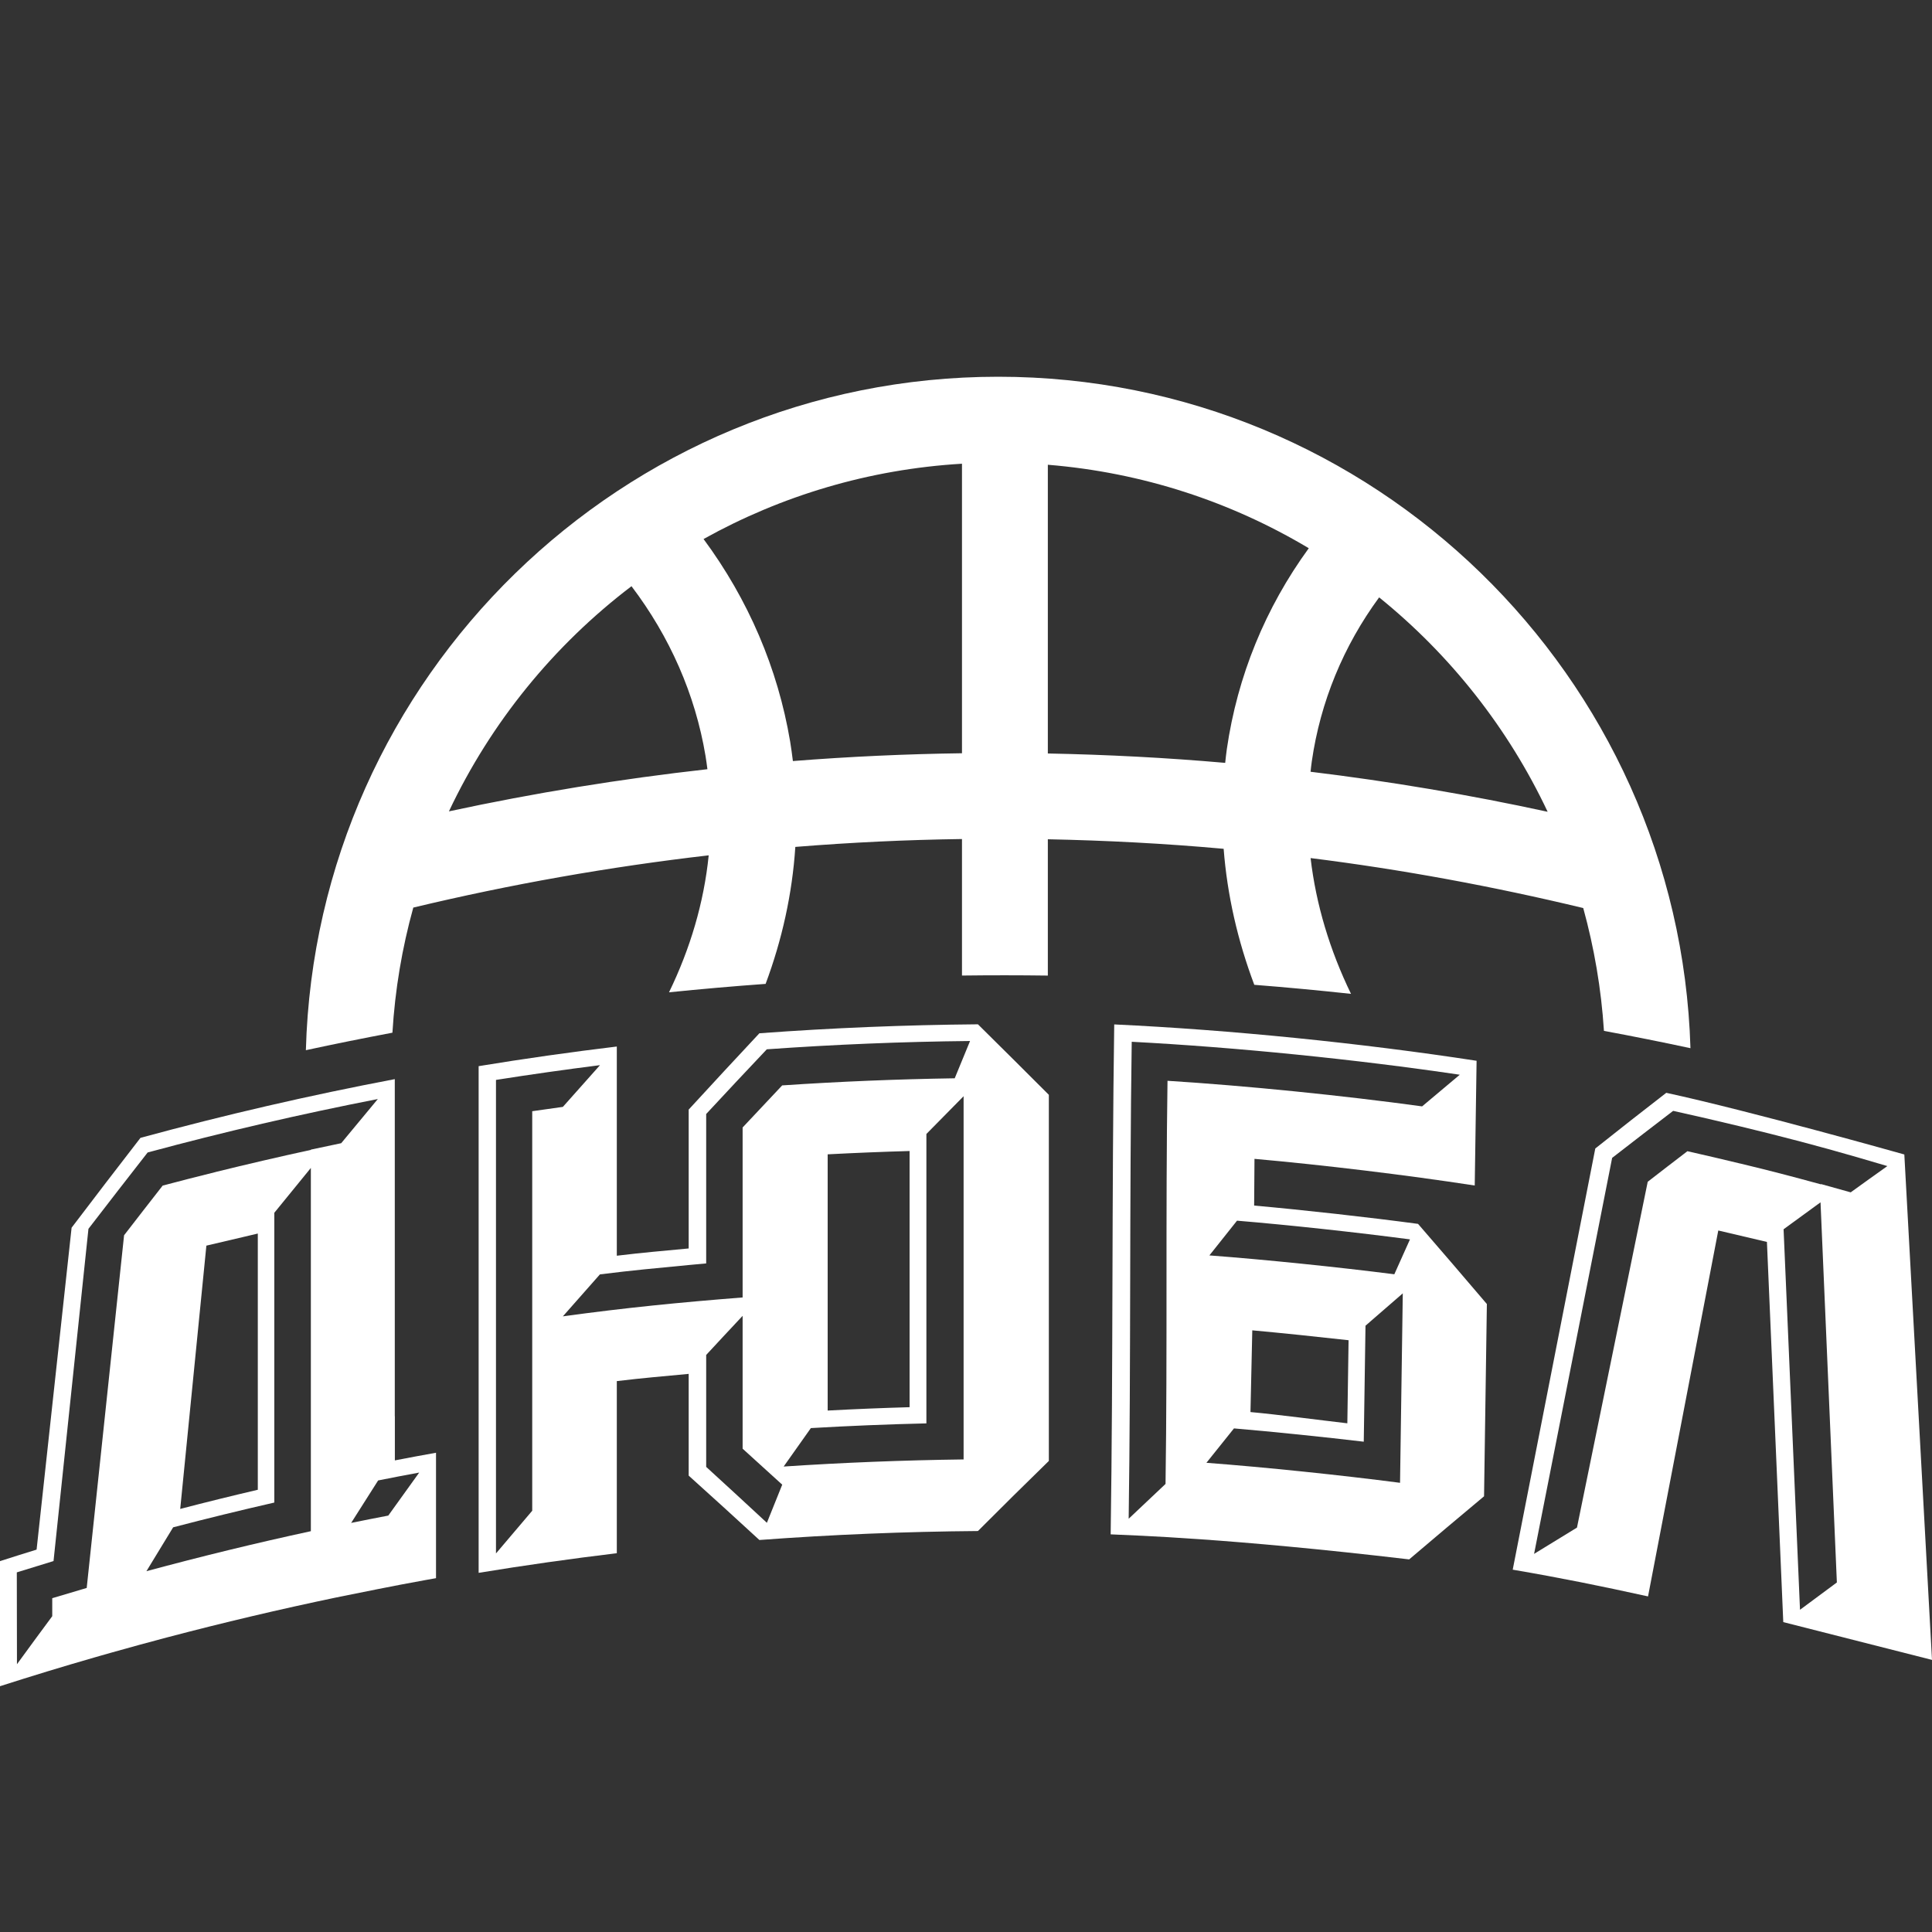 <svg width="50" height="50" viewBox="0 0 50 50" fill="none" xmlns="http://www.w3.org/2000/svg">
<rect x="0" y="0" width="50" height="50" fill="#333333" stroke="none"/>
<path d="M16.343 15.171C17.335 16.479 17.992 17.971 18.258 19.558C18.278 19.675 18.292 19.791 18.308 19.907C16.064 20.158 13.831 20.521 11.618 20.998C12.705 18.695 14.335 16.697 16.343 15.171ZM24.896 12.001V19.494C23.436 19.514 21.977 19.581 20.52 19.696C20.499 19.528 20.477 19.36 20.449 19.191C20.13 17.296 19.365 15.514 18.208 13.95C20.21 12.835 22.48 12.144 24.896 12.001ZM27.118 12.028C29.57 12.227 31.865 12.989 33.871 14.188C32.749 15.729 32.024 17.497 31.75 19.388C31.733 19.507 31.721 19.625 31.708 19.743C30.181 19.609 28.651 19.53 27.118 19.5V12.028ZM33.949 19.706C34.171 18.163 34.768 16.719 35.692 15.46C37.535 16.95 39.033 18.844 40.053 21.009C38.023 20.568 35.976 20.223 33.917 19.973C33.928 19.884 33.935 19.795 33.949 19.706ZM10.156 26.726C10.223 25.612 10.407 24.529 10.696 23.488C13.218 22.884 15.771 22.433 18.341 22.136C18.218 23.359 17.862 24.554 17.314 25.681C18.147 25.596 18.981 25.523 19.814 25.463C20.24 24.32 20.504 23.129 20.583 21.918C22.019 21.802 23.457 21.734 24.896 21.714V25.247C25.637 25.238 26.377 25.238 27.118 25.248V21.72C28.637 21.751 30.154 21.83 31.668 21.967C31.76 23.163 32.031 24.346 32.461 25.487C33.296 25.552 34.131 25.631 34.964 25.721C34.417 24.595 34.058 23.41 33.918 22.207C36.29 22.504 38.645 22.94 40.974 23.5C41.256 24.523 41.44 25.586 41.51 26.679C42.257 26.818 43.004 26.967 43.749 27.127C43.459 17.497 35.536 9.75 25.833 9.75C16.113 9.75 8.179 17.525 7.916 27.179C8.661 27.017 9.408 26.868 10.156 26.726Z" fill="white"/>
<path d="M24.708 27.906C23.219 27.929 21.73 27.99 20.243 28.09C19.902 28.451 19.56 28.814 19.219 29.179V33.578C17.581 33.707 16.197 33.843 14.567 34.067C14.887 33.703 15.207 33.341 15.526 32.981C16.375 32.874 16.974 32.821 17.823 32.739C17.974 32.725 18.125 32.712 18.276 32.697V28.83C18.798 28.268 19.321 27.709 19.845 27.156C21.596 27.031 23.35 26.959 25.105 26.941C24.973 27.263 24.84 27.585 24.708 27.906ZM21.42 36.505V29.874C22.127 29.837 22.833 29.808 23.54 29.788V36.418C22.833 36.438 22.127 36.467 21.42 36.505ZM24.938 37.77C23.385 37.79 21.832 37.851 20.281 37.954C20.516 37.621 20.75 37.289 20.985 36.959C21.982 36.901 22.977 36.86 23.975 36.837V29.347C24.296 29.02 24.617 28.694 24.938 28.37V37.77ZM19.847 39.41C19.323 38.923 18.799 38.441 18.276 37.963V35.066C18.59 34.727 18.904 34.389 19.219 34.054V37.492C19.561 37.8 19.903 38.111 20.244 38.423C20.112 38.752 19.98 39.081 19.847 39.41ZM13.774 39.098C13.461 39.465 13.148 39.833 12.836 40.203V27.948C13.732 27.807 14.63 27.68 15.528 27.566C15.208 27.924 14.887 28.284 14.567 28.646C14.303 28.682 14.038 28.719 13.774 28.758V39.098ZM25.309 26.509C23.422 26.525 21.536 26.602 19.653 26.741C19.043 27.393 18.433 28.051 17.823 28.716V32.31C17.119 32.377 16.666 32.413 15.963 32.498V27.084C14.768 27.228 13.576 27.397 12.387 27.592V40.705C13.576 40.51 14.768 40.341 15.963 40.197V35.743C16.666 35.659 17.119 35.623 17.823 35.556V38.189C18.433 38.738 19.043 39.293 19.653 39.855C21.536 39.715 23.422 39.638 25.309 39.623C25.919 39.012 26.531 38.406 27.144 37.809V28.334C26.531 27.72 25.919 27.112 25.309 26.509Z" fill="white"/>
<path d="M8.045 29.759C7.221 29.938 6.401 30.129 5.581 30.331V30.332C5.123 30.445 4.666 30.562 4.21 30.683C3.877 31.11 3.543 31.538 3.211 31.969C2.888 35.009 2.566 38.052 2.244 41.096C1.946 41.183 1.648 41.272 1.352 41.361V41.827C1.047 42.239 0.742 42.653 0.439 43.07C0.438 42.277 0.436 41.486 0.435 40.693C0.752 40.594 1.069 40.496 1.386 40.4V40.394C1.688 37.528 1.987 34.665 2.289 31.802C2.799 31.139 3.31 30.48 3.821 29.826C5.795 29.293 7.781 28.832 9.778 28.443C9.461 28.822 9.146 29.203 8.83 29.586C8.567 29.641 8.306 29.695 8.045 29.752V29.759ZM4.664 39.051C4.889 36.779 5.116 34.507 5.341 32.237C5.666 32.16 5.992 32.083 6.317 32.008C6.436 31.98 6.554 31.953 6.672 31.924V38.555C6.002 38.712 5.332 38.876 4.664 39.051ZM8.045 37.325V39.627C6.621 39.935 5.201 40.281 3.789 40.663C4.02 40.283 4.25 39.905 4.481 39.527C5.352 39.299 6.225 39.086 7.099 38.886V31.387C7.415 30.998 7.73 30.611 8.045 30.226V37.325ZM9.088 39.413C9.32 39.046 9.553 38.679 9.786 38.314C10.191 38.235 10.443 38.183 10.849 38.11L10.049 39.223C9.728 39.284 9.408 39.348 9.088 39.413ZM10.219 37.795V36.65C10.218 36.651 10.217 36.651 10.217 36.651V27.928C8.009 28.347 5.813 28.854 3.635 29.448C3.04 30.216 2.446 30.992 1.853 31.773C1.551 34.548 1.25 37.325 0.947 40.104C0.632 40.201 0.316 40.3 0 40.402V43.639C0.808 43.38 1.619 43.132 2.433 42.898C2.489 42.882 2.543 42.866 2.6 42.85C2.698 42.821 2.797 42.793 2.896 42.766C3.374 42.631 3.854 42.5 4.335 42.373C5.782 41.992 7.238 41.648 8.699 41.343C9.048 41.272 9.397 41.201 9.747 41.132C10.213 41.041 10.527 40.978 10.993 40.895C11.091 40.878 11.188 40.861 11.284 40.843V37.597C10.878 37.668 10.625 37.718 10.219 37.795Z" fill="white"/>
<path d="M36.085 32.978C34.624 32.792 32.763 32.6 31.299 32.49C31.537 32.189 31.776 31.889 32.014 31.591C33.376 31.704 35.133 31.896 36.49 32.075C36.355 32.377 36.219 32.677 36.085 32.978ZM36.233 38.375C34.697 38.175 32.763 37.974 31.222 37.857C31.46 37.559 31.697 37.263 31.935 36.967C32.924 37.05 34.308 37.194 35.294 37.311C35.309 36.31 35.325 35.309 35.339 34.309C35.66 34.028 35.983 33.749 36.304 33.472C36.28 35.107 36.256 36.741 36.233 38.375ZM29.21 39.305C29.269 35.243 29.229 31.023 29.289 26.961C31.995 27.103 35.092 27.416 37.779 27.814C37.455 28.085 37.13 28.358 36.804 28.633C34.746 28.351 32.284 28.101 30.215 27.971C30.164 31.396 30.214 34.978 30.164 38.404C29.845 38.703 29.528 39.003 29.21 39.305ZM32.409 34.429C33.108 34.492 34.203 34.606 34.901 34.685C34.891 35.401 34.881 36.118 34.869 36.835C34.171 36.755 33.062 36.607 32.362 36.544L32.409 34.429ZM36.699 31.674C35.419 31.502 33.741 31.315 32.457 31.2L32.466 29.991C34.269 30.152 36.373 30.406 38.166 30.681C38.183 29.604 38.198 28.528 38.214 27.453C35.234 26.995 31.84 26.652 28.836 26.512C28.772 30.859 28.809 35.363 28.744 39.709C29.353 39.738 31.781 39.805 36.469 40.357C37.082 39.836 37.796 39.233 38.407 38.724C38.431 37.065 38.456 35.407 38.48 33.748C37.886 33.05 37.293 32.359 36.699 31.674Z" fill="white"/>
<path d="M47.896 30.858C47.639 30.785 47.383 30.713 47.126 30.643C47.126 30.646 47.126 30.648 47.126 30.651C46.314 30.43 45.855 30.309 45.038 30.112V30.113C44.583 30.003 44.127 29.896 43.67 29.793C43.327 30.054 42.986 30.319 42.643 30.584C42.032 33.562 41.423 36.546 40.812 39.534C40.443 39.758 40.072 39.985 39.702 40.214C40.376 36.791 41.049 33.375 41.722 29.966C42.251 29.556 42.775 29.151 43.301 28.749C43.887 28.879 44.475 29.014 45.059 29.156C45.303 29.214 45.547 29.275 45.791 29.336C46.931 29.623 47.715 29.843 48.845 30.178C48.529 30.403 48.212 30.629 47.896 30.858ZM47.538 40.954L46.584 41.661L46.159 31.813L47.115 31.116L47.538 40.954ZM43.123 28.282C42.511 28.755 41.898 29.236 41.286 29.723C40.575 33.35 39.863 36.983 39.149 40.623C40.416 40.84 41.394 41.039 42.651 41.315C43.259 38.153 43.865 34.996 44.469 31.845L45.728 32.141L46.151 41.98L50 42.958L49.284 29.878C49.284 29.878 45.309 28.756 43.123 28.282Z" fill="white"/>
</svg>
